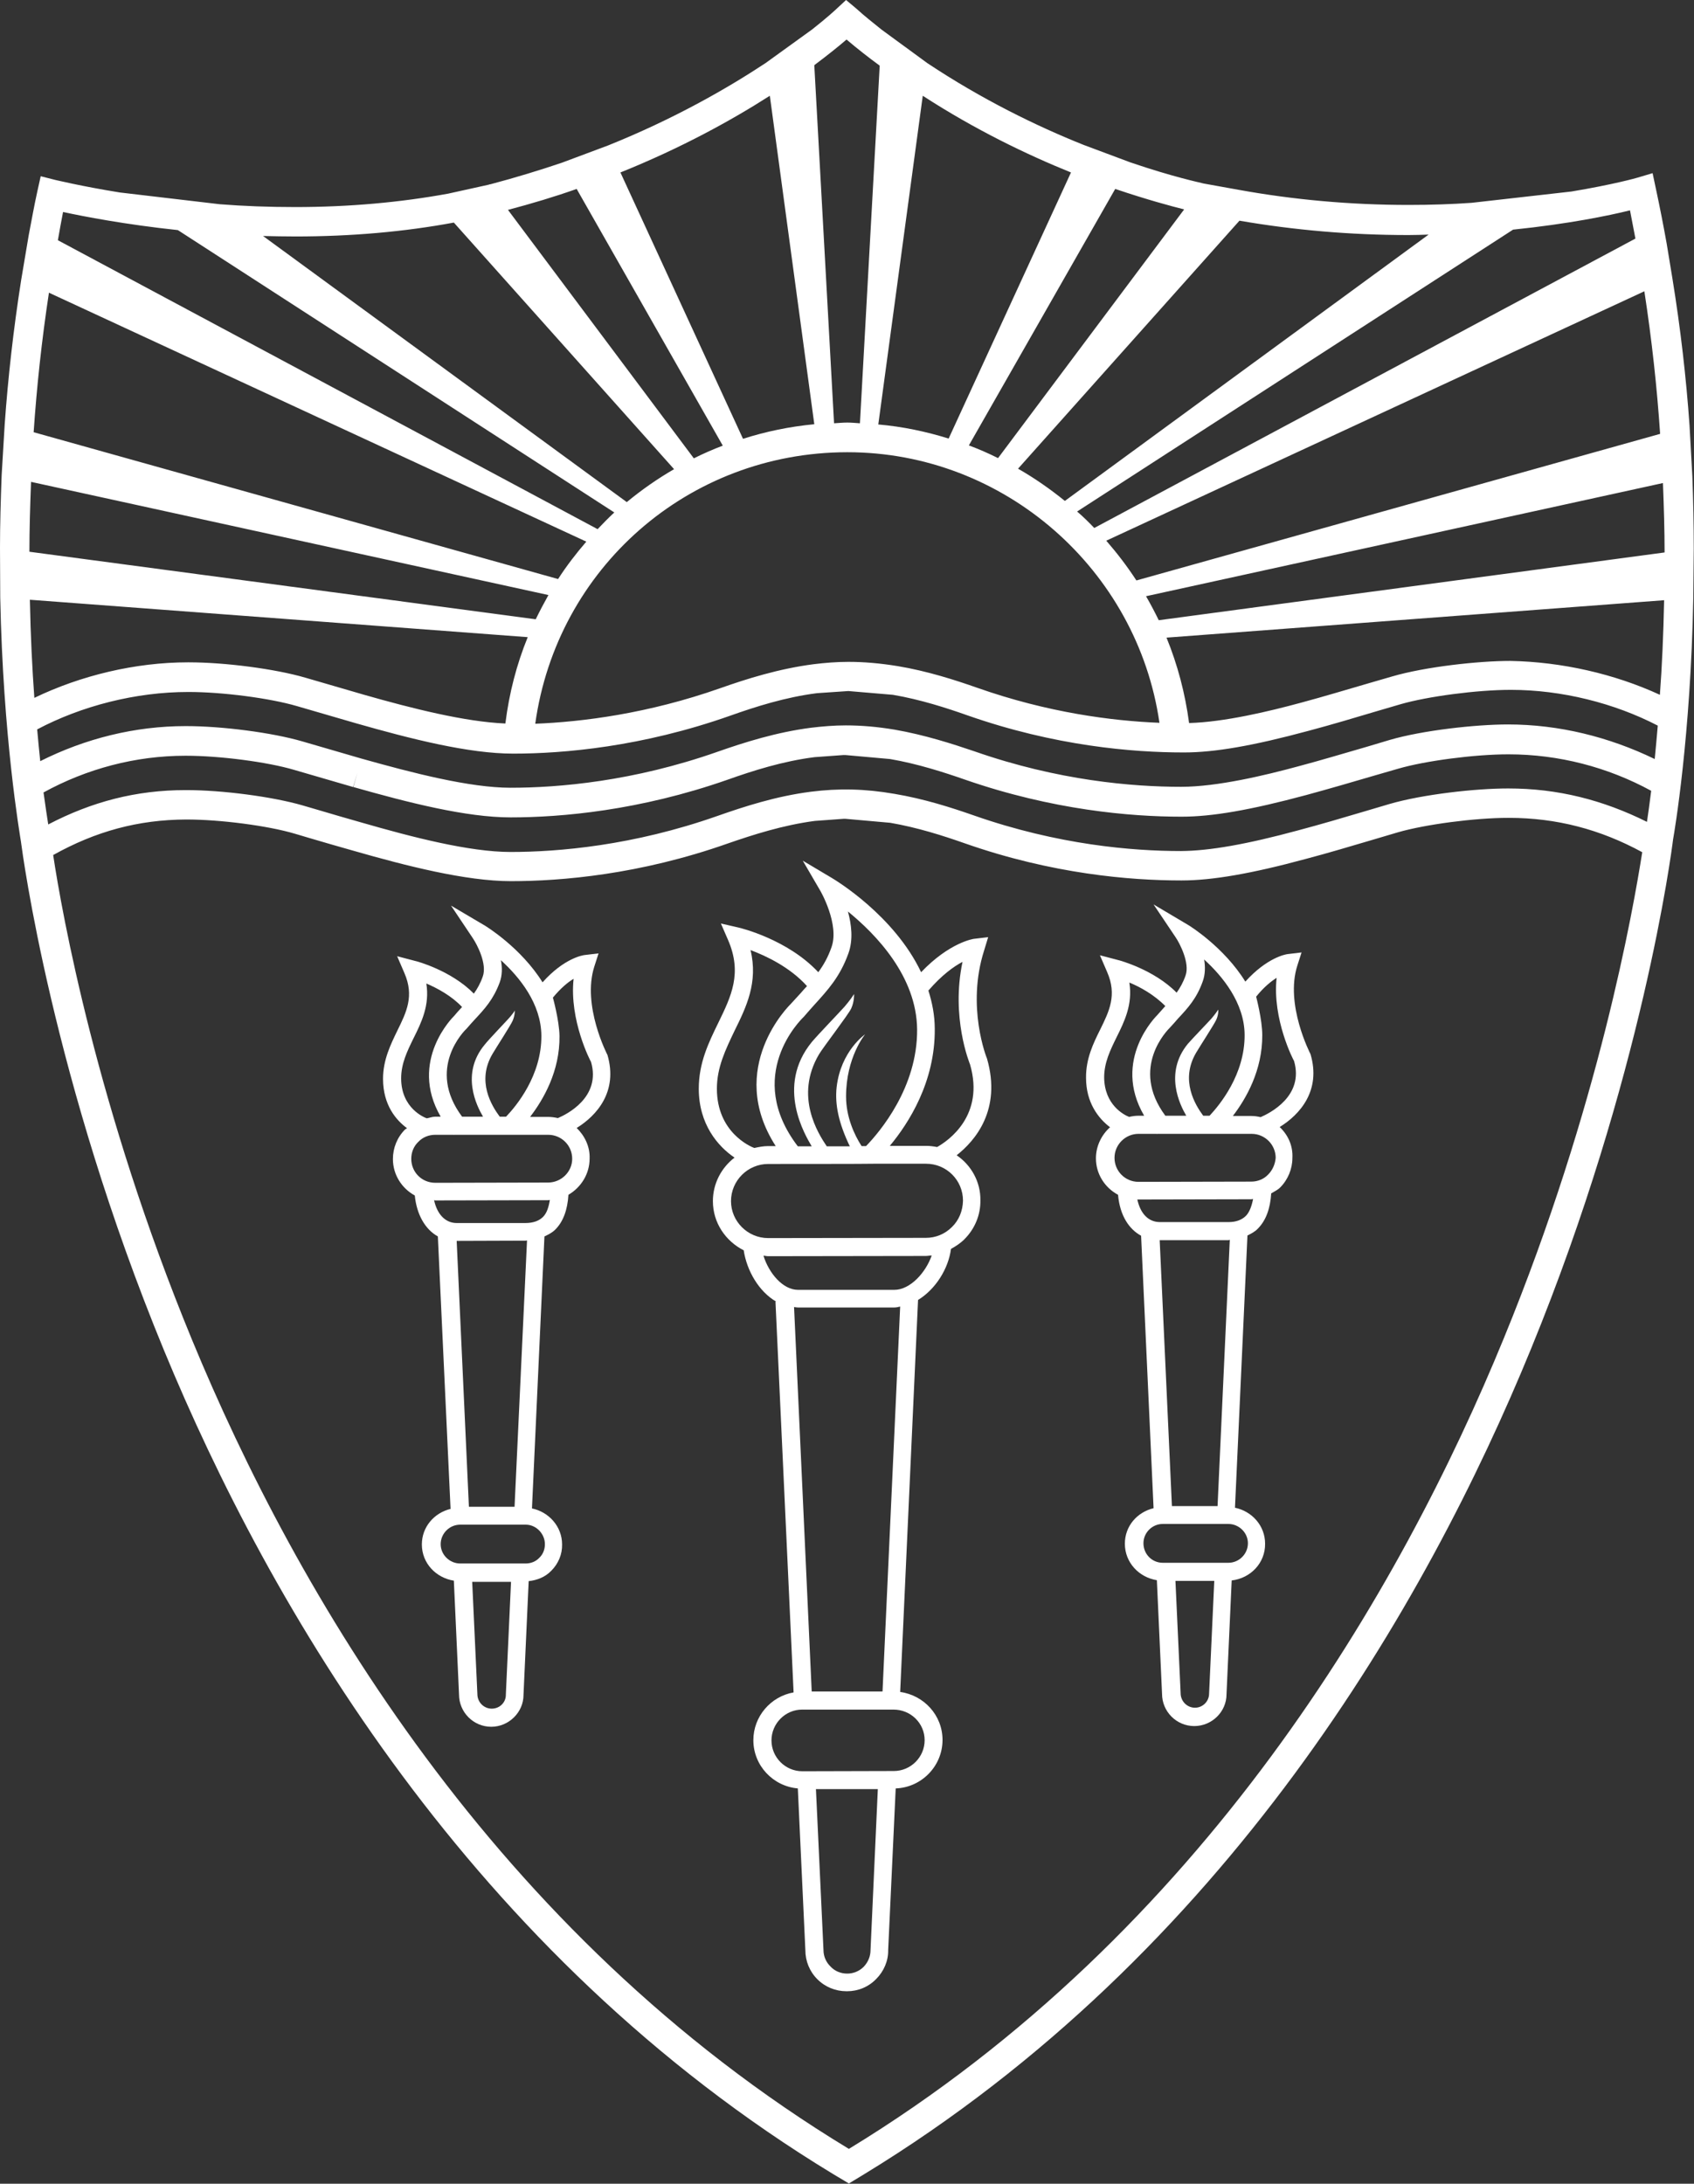 <svg id="Layer_1" xmlns="http://www.w3.org/2000/svg" xmlns:xlink="http://www.w3.org/1999/xlink" x="0px" y="0px" viewBox="0 0 72 92.81" xml:space="preserve" class="Nav_logo__YYdVh"><rect x="0" y="0" width="72" height="92.81" fill="#333333" stroke="none"/><g><path fill="white" d="M63.92,56.87c-4.37,10.67-12.74,25.26-27.84,34.46C20.97,82.18,12.56,67.6,8.16,56.94c-4.05-9.82-5.53-18.15-5.9-20.6 c1.81-1.01,3.61-1.5,5.65-1.51h0.02c1.42,0,3.44,0.26,4.59,0.6l0.64,0.19c0.61,0.18,1.23,0.36,1.87,0.54 c2.23,0.64,4.77,1.29,6.68,1.29h0.01c2.14,0,5.47-0.28,9.21-1.6c1.07-0.37,2.34-0.78,3.7-0.96l1.23-0.09c0.02,0,0.05,0,0.07,0 l1.91,0.17c1.16,0.2,2.25,0.55,3.16,0.87c3.73,1.31,7.05,1.58,9.2,1.58h0.03c1.29,0,2.97-0.29,5.29-0.92 c0.95-0.25,1.91-0.54,2.83-0.81l1.08-0.32c1.15-0.33,3.24-0.61,4.68-0.61h0.02c2.03,0,3.89,0.49,5.67,1.46 C69.42,38.62,67.97,47,63.92,56.87 M1.32,20.48l21.99,4.81c-0.19,0.34-0.37,0.68-0.54,1.03L1.25,23.45 C1.25,22.5,1.28,21.5,1.32,20.48 M2.08,12.44l22.84,10.58c-0.43,0.5-0.84,1.03-1.2,1.59L1.43,18.37 C1.56,16.46,1.77,14.48,2.08,12.44 M2.68,9.01c0.88,0.19,2.63,0.53,4.88,0.77l18.55,12c-0.25,0.23-0.48,0.47-0.71,0.71L2.46,10.21 C2.53,9.81,2.6,9.42,2.68,9.01 M12.56,10.05c2.38,0,4.63-0.2,6.73-0.59l9.36,10.48c-0.71,0.41-1.38,0.88-2.01,1.4L11.18,10.03 C11.64,10.04,12.09,10.05,12.56,10.05 M24.51,8.03l6.21,10.91c-0.42,0.16-0.83,0.34-1.23,0.54l-7.9-10.56 C22.61,8.65,23.58,8.36,24.51,8.03 M32.72,4.07l1.89,13.96c-1.05,0.1-2.06,0.31-3.03,0.62L26.37,7.33 C28.98,6.28,31.11,5.1,32.72,4.07 M35.98,1.68c0.46,0.39,0.93,0.76,1.41,1.11l-0.84,15.2c-0.18-0.01-0.35-0.03-0.53-0.03h-0.02 c-0.18,0-0.36,0.02-0.55,0.03L34.61,2.77C35.21,2.32,35.68,1.94,35.98,1.68 M39.22,4.07c2.22,1.44,4.42,2.5,6.3,3.26l-5.2,11.31 c-0.96-0.3-1.96-0.51-2.99-0.6L39.22,4.07z M47.4,8.03c1.33,0.45,2.37,0.73,2.93,0.87l-7.91,10.57c-0.4-0.2-0.81-0.38-1.24-0.54 L47.4,8.03z M52.68,9.38C55,9.78,57.4,9.99,59.86,9.99c0.3,0,0.58-0.01,0.86-0.02L45.26,21.29c-0.63-0.51-1.29-0.97-1.99-1.37 L52.68,9.38z M64.31,9.76c2.34-0.24,4.09-0.6,4.97-0.82c0.08,0.4,0.15,0.8,0.23,1.2l-23,12.3c-0.23-0.24-0.47-0.48-0.73-0.7 L64.31,9.76z M69.89,12.38c0.32,2.08,0.54,4.12,0.67,6.06L48.3,24.67c-0.39-0.6-0.82-1.16-1.28-1.69L69.89,12.38z M70.75,23.48 l-21.5,2.88c-0.17-0.35-0.35-0.69-0.54-1.02l21.97-4.81C70.72,21.54,70.75,22.54,70.75,23.48 M64.19,28.09 c-1.36,0-3.62,0.25-5.02,0.66l-1,0.29c-0.93,0.27-1.92,0.57-2.89,0.83l0,0c-1.33,0.36-3.24,0.82-4.74,0.86 c-0.17-1.27-0.49-2.48-0.96-3.63l21.15-1.59c-0.03,1.47-0.09,2.82-0.18,4.02C68.62,28.64,66.38,28.13,64.19,28.09 M64.1,30.79 h-0.01c-1.37,0-3.63,0.25-5.03,0.66l-0.97,0.29c-0.94,0.27-1.93,0.57-2.91,0.83l0.17,0.61l-0.17-0.61 c-1.4,0.38-3.44,0.87-4.97,0.87h-0.02c-2.04,0-5.21-0.26-8.78-1.51c-0.91-0.31-2.12-0.7-3.39-0.92c-0.72-0.12-1.4-0.18-2.07-0.18 c-0.5,0-0.98,0.04-1.48,0.1c-1.47,0.19-2.83,0.62-3.97,1.02c-3.58,1.26-6.76,1.53-8.8,1.53H21.7c-1.74,0-4.17-0.63-6.34-1.24 l-2.51-0.73c-1.27-0.37-3.39-0.65-4.95-0.65H7.89c-2.16,0-4.27,0.53-6.18,1.49c-0.04-0.42-0.09-0.86-0.13-1.35 c1.89-1,4.19-1.59,6.42-1.59h0.02c1.43,0,3.44,0.26,4.6,0.6l2.51,0.73l0.17-0.6l-0.17,0.6c2.35,0.67,4.79,1.29,6.68,1.29h0.01 c2.14,0,5.47-0.29,9.21-1.61c1.07-0.38,2.35-0.79,3.7-0.96l1.33-0.09l1.89,0.16c1.18,0.2,2.31,0.57,3.16,0.87 c3.73,1.31,7.05,1.58,9.19,1.58h0.03c1.29,0,2.92-0.28,5.29-0.92l0,0c0.98-0.26,1.98-0.56,2.92-0.84l0.99-0.29 c1.14-0.33,3.24-0.61,4.68-0.61h0.01c2.15,0,4.39,0.56,6.24,1.52c-0.04,0.51-0.09,0.98-0.13,1.42 C68.39,31.32,66.26,30.79,64.1,30.79 M36.06,28.13l0,0.09L36.06,28.13c-0.5,0-0.99,0.04-1.48,0.1c-1.47,0.19-2.84,0.62-3.97,1.02 c-3.07,1.08-5.85,1.43-7.86,1.51c0.92-6.61,6.5-11.53,13.25-11.54h0.02c6.67,0,12.32,4.99,13.26,11.5 c-2.01-0.08-4.74-0.43-7.75-1.49c-0.91-0.32-2.11-0.71-3.38-0.92l-0.01,0.03l0.01-0.03C37.41,28.19,36.73,28.13,36.06,28.13  M1.27,25.49l21.16,1.59c-0.47,1.15-0.79,2.38-0.95,3.67c-1.71-0.07-3.97-0.64-6-1.22l-2.51-0.73c-1.27-0.37-3.39-0.65-4.95-0.65 H7.99c-2.24,0-4.56,0.56-6.53,1.51C1.37,28.43,1.3,27.03,1.27,25.49 M64.11,33.51h-0.02c-1.37,0-3.62,0.25-5.03,0.66l-1.08,0.32 c-0.91,0.27-1.86,0.55-2.8,0.8l0.16,0.61l-0.16-0.61c-2.21,0.6-3.78,0.87-4.97,0.88h-0.03c-2.04,0-5.21-0.26-8.78-1.51 c-0.97-0.34-2.13-0.71-3.38-0.92c-1.27-0.22-2.38-0.24-3.56-0.09c-1.48,0.19-2.83,0.63-3.97,1.03c-3.58,1.26-6.76,1.53-8.8,1.53 H21.7c-1.75,0-4.18-0.63-6.33-1.25l-0.17,0.61l0.17-0.61c-0.63-0.18-1.26-0.36-1.86-0.54l-0.65-0.19c-1.28-0.37-3.4-0.65-4.94-0.65 H7.89c-2.1,0-3.98,0.49-5.84,1.46c-0.05-0.32-0.12-0.78-0.2-1.36c1.84-1.01,3.91-1.56,6.03-1.56h0.02c1.43,0,3.45,0.26,4.6,0.6 l2.51,0.73l0.18-0.6l-0.17,0.6c2.36,0.67,4.8,1.29,6.68,1.29h0.01c2.14,0,5.47-0.29,9.21-1.6c1.07-0.38,2.35-0.79,3.7-0.96 l1.23-0.09c0.03,0,0.05,0,0.08,0l1.9,0.17c1.17,0.2,2.31,0.57,3.17,0.87c3.74,1.3,7.06,1.58,9.2,1.58h0.03 c1.29,0,2.91-0.28,5.29-0.92c0.99-0.27,1.99-0.56,2.94-0.84l0.97-0.28c1.13-0.33,3.23-0.61,4.68-0.61h0.01 c2.12,0,4.21,0.54,6.06,1.55c-0.07,0.56-0.13,1-0.18,1.32C68.13,34,66.21,33.51,64.11,33.51 M71.93,20.25l-0.12-2.17 c-0.14-2-0.38-4.11-0.73-6.26l-0.24-1.46c-0.14-0.78-0.29-1.55-0.46-2.34l-0.14-0.66l-0.64,0.19c-0.02,0.01-1.06,0.3-2.81,0.59 l-4.24,0.48c-0.84,0.06-1.74,0.09-2.68,0.09c-2.47,0-4.89-0.22-7.21-0.64L51.16,7.8c-0.03-0.01-0.06-0.01-0.08-0.02 c-0.03-0.01-1.23-0.26-3.04-0.88l-1.98-0.74c-1.98-0.79-4.32-1.93-6.65-3.48l-1.94-1.42c-0.36-0.29-0.73-0.58-1.08-0.9L35.96,0 l-0.42,0.39c-0.01,0.01-0.36,0.34-1.02,0.86l-1.98,1.43c-1.62,1.07-3.88,2.37-6.69,3.5l-1.98,0.74c-0.95,0.32-1.96,0.63-3.02,0.91 c-0.03,0-0.06,0.01-0.08,0.02l-1.72,0.38c-2.02,0.37-4.2,0.57-6.5,0.57c-1.13,0-2.2-0.04-3.21-0.12L5.09,8.18 C3.42,7.91,2.38,7.65,2.36,7.65L1.73,7.49L1.59,8.12C1.45,8.75,1.34,9.38,1.22,10l-0.32,1.9c-0.33,2.1-0.56,4.16-0.7,6.13 L0.07,20.2C0.03,21.27,0,22.29,0,23.28l0.01,2.12c0.12,5.94,0.83,10.04,0.88,10.37c0.07,0.51,1.32,10.08,6.08,21.62 c4.47,10.83,13.03,25.66,28.44,35.01l0.67,0.4l0.66-0.4c15.39-9.39,23.9-24.24,28.34-35.09c4.73-11.55,5.97-21.13,6.03-21.63 c0.06-0.33,0.75-4.38,0.86-10.27l0.02-2.1C71.99,22.33,71.97,21.31,71.93,20.25"></path><path fill="white" d="M53.9,49.92c-0.19,0.2-0.45,0.3-0.72,0.3l-4.79,0.01c-0.57,0-1.02-0.46-1.02-1.02c0-0.56,0.46-1.02,1.02-1.02l0.78,0 c0,0,0.01,0.01,0.01,0.01l0.01-0.01h1.03l2.98,0c0.56,0,1.02,0.46,1.02,1.02C54.2,49.47,54.09,49.73,53.9,49.92 M52.96,51.67 c-0.18,0.18-0.43,0.27-0.74,0.27l-2.92,0c-0.49,0-0.83-0.36-0.96-0.96c0.02,0,0.04,0,0.05,0l4.79-0.01c0.03,0,0.05-0.01,0.08-0.01 C53.2,51.26,53.11,51.51,52.96,51.67 M51.75,64.01l-1.94,0l-0.52-11.3l0,0l2.92,0c0.02,0,0.04-0.01,0.06-0.02L51.75,64.01z  M53.04,65.59c0,0.45-0.37,0.83-0.83,0.83l-2.79,0l0,0.38v-0.38c-0.46,0-0.82-0.37-0.82-0.83c0-0.45,0.37-0.82,0.82-0.82l1.58,0 l1.21,0C52.66,64.77,53.04,65.14,53.04,65.59 M50.79,72.58c-0.33,0-0.61-0.27-0.61-0.62l-0.22-4.77h1.65l-0.22,4.79 C51.39,72.31,51.12,72.58,50.79,72.58 M46.93,45.79c0-0.63,0.26-1.16,0.53-1.71c0.33-0.66,0.69-1.4,0.54-2.32 c0.47,0.19,1.07,0.53,1.53,1c-0.01,0.01-0.02,0.02-0.02,0.02c-0.11,0.12-0.22,0.25-0.32,0.36c-0.02,0.02-1.95,1.9-0.56,4.28h-0.24 c-0.14,0-0.27,0.02-0.4,0.05C47.76,47.38,46.94,46.95,46.93,45.79 M51.12,41.71c0.11-0.3,0.11-0.63,0.06-0.93 c0.78,0.71,1.71,1.84,1.72,3.2c0.01,1.69-1.06,2.98-1.49,3.44h-0.27c-0.34-0.46-0.99-1.51-0.3-2.68c0.14-0.24,0.77-1.21,0.85-1.39 c0.11-0.23,0.09-0.44,0.09-0.44c-0.11,0.17-0.29,0.38-0.29,0.38c-0.18,0.2-0.8,0.84-1,1.07c-1.02,1.24-0.34,2.6-0.07,3.06l-0.89,0 c-1.52-2.05,0.11-3.66,0.2-3.75c0.12-0.13,0.23-0.25,0.33-0.37C50.49,42.84,50.86,42.44,51.12,41.71 M53.39,42.36 c0.32-0.4,0.63-0.65,0.87-0.8c-0.19,1.76,0.72,3.51,0.74,3.53c0.44,1.5-1.05,2.23-1.42,2.39c-0.13-0.03-0.26-0.05-0.41-0.05H52.4 c0.56-0.73,1.26-1.94,1.25-3.44C53.65,43.34,53.39,42.36,53.39,42.36 M54.39,47.9c0.86-0.53,1.77-1.55,1.31-3.1 c-0.01-0.02-1.09-2.1-0.56-3.76l0.18-0.56l-0.59,0.07c-0.09,0.01-0.88,0.15-1.8,1.17c-0.9-1.46-2.36-2.37-2.45-2.42l-1.45-0.86 l0.94,1.4c0.17,0.25,0.61,1.09,0.42,1.62c-0.1,0.29-0.23,0.52-0.38,0.73c-0.96-0.98-2.44-1.38-2.5-1.39l-0.76-0.2l0.31,0.72 c0.42,0.97,0.09,1.65-0.3,2.44c-0.29,0.58-0.61,1.24-0.6,2.05c0,1.05,0.52,1.72,1.02,2.1c-0.36,0.32-0.6,0.8-0.6,1.32 c0,0.67,0.38,1.25,0.94,1.55c0.08,0.9,0.48,1.47,0.98,1.74l0.53,11.58c-0.7,0.17-1.22,0.76-1.22,1.51c0,0.8,0.6,1.43,1.36,1.55 l0.22,4.83c0,0.75,0.61,1.37,1.37,1.37c0.75,0,1.37-0.61,1.37-1.35l0.22-4.84c0.8-0.09,1.43-0.74,1.42-1.56 c0-0.77-0.56-1.38-1.28-1.53l0.53-11.57c0.16-0.08,0.32-0.16,0.44-0.29c0.35-0.35,0.53-0.86,0.57-1.5 c0.13-0.08,0.27-0.14,0.38-0.25c0.33-0.33,0.52-0.79,0.52-1.25C54.96,48.69,54.74,48.23,54.39,47.9"></path><path fill="white" d="M23.29,50.26l-4.79,0.01c-0.57,0-1.02-0.45-1.02-1.02c0-0.27,0.1-0.53,0.3-0.72c0.19-0.2,0.45-0.3,0.72-0.3h0.78 c0,0,0,0,0,0.01l0.01-0.01h1.03l1.51,0h1.47c0.56,0,1.02,0.45,1.02,1.02C24.32,49.8,23.86,50.26,23.29,50.26 M23.08,51.72 c-0.17,0.17-0.42,0.26-0.75,0.26l-2.92,0c-0.48,0-0.83-0.37-0.96-0.97c0.02,0,0.03,0.01,0.05,0.01l4.79-0.01 c0.03,0,0.06-0.01,0.08-0.01C23.32,51.31,23.24,51.56,23.08,51.72 M21.87,64.04l-1.94,0l-0.52-11.3c0,0,0,0,0.01,0l2.92-0.01 c0.02,0,0.04-0.01,0.06-0.01L21.87,64.04z M23.16,65.63c0,0.22-0.08,0.43-0.24,0.58c-0.15,0.16-0.36,0.24-0.58,0.24h-2.78l0,0.38 v-0.38c-0.45,0-0.83-0.37-0.83-0.82c0-0.45,0.37-0.83,0.83-0.83h1.58l1.21,0C22.78,64.8,23.16,65.18,23.16,65.63 M20.9,72.62 c-0.33,0-0.61-0.27-0.61-0.62l-0.22-4.77l1.65,0l-0.22,4.79C21.51,72.35,21.24,72.62,20.9,72.62 M17.05,45.83 c0-0.63,0.26-1.16,0.53-1.71c0.33-0.66,0.69-1.4,0.54-2.32c0.47,0.2,1.08,0.53,1.52,1c-0.01,0.01-0.02,0.02-0.03,0.03 c-0.11,0.12-0.22,0.24-0.31,0.35c-0.02,0.02-1.95,1.9-0.57,4.28H18.5c-0.13,0-0.24,0.05-0.36,0.07 C18.05,47.5,17.05,47.11,17.05,45.83 M21.24,41.75c0.11-0.3,0.11-0.63,0.05-0.94c0.79,0.72,1.71,1.84,1.72,3.21 c0.01,1.69-1.06,2.98-1.5,3.44h-0.27c-0.34-0.46-1-1.51-0.3-2.68c0.14-0.24,0.77-1.21,0.85-1.4c0.1-0.23,0.09-0.43,0.09-0.43 c-0.1,0.17-0.29,0.37-0.29,0.37c-0.18,0.2-0.8,0.84-0.99,1.08c-1.03,1.24-0.34,2.6-0.07,3.06l-0.89,0c-1.53-2.05,0.1-3.66,0.2-3.75 c0.11-0.13,0.22-0.25,0.32-0.36C20.6,42.88,20.97,42.48,21.24,41.75 M23.5,42.4c0.33-0.4,0.63-0.65,0.88-0.8 c-0.19,1.76,0.72,3.51,0.74,3.53c0.44,1.51-1.05,2.24-1.41,2.39c-0.13-0.03-0.27-0.05-0.41-0.05h-0.77 c0.56-0.73,1.27-1.94,1.25-3.44C23.77,43.37,23.5,42.4,23.5,42.4 M24.51,47.94c0.86-0.53,1.76-1.55,1.31-3.1 c-0.01-0.02-1.09-2.1-0.56-3.76l0.18-0.56l-0.59,0.07c-0.09,0.01-0.88,0.14-1.79,1.16c-0.91-1.46-2.37-2.36-2.45-2.41l-1.44-0.85 l0.93,1.39c0.18,0.27,0.61,1.09,0.42,1.62c-0.1,0.29-0.23,0.52-0.38,0.73c-0.96-0.98-2.43-1.38-2.5-1.39l-0.76-0.2l0.31,0.72 c0.42,0.97,0.09,1.65-0.3,2.44c-0.28,0.58-0.61,1.24-0.61,2.05c0,1.13,0.57,1.77,1.02,2.1c-0.02,0.02-0.05,0.03-0.08,0.05 c-0.34,0.34-0.52,0.79-0.52,1.26c0,0.67,0.38,1.25,0.93,1.55c0.08,0.81,0.44,1.44,0.98,1.74l0.54,11.58 c-0.7,0.17-1.22,0.77-1.22,1.51c0,0.8,0.6,1.42,1.36,1.54l0.22,4.84c0,0.75,0.61,1.37,1.37,1.37c0.75,0,1.37-0.62,1.37-1.35 l0.22-4.84c0.36-0.04,0.7-0.17,0.96-0.44c0.3-0.3,0.47-0.7,0.46-1.12c0-0.76-0.56-1.38-1.28-1.53l0.53-11.56 c0.17-0.08,0.33-0.16,0.46-0.29c0.34-0.34,0.52-0.84,0.56-1.48c0.53-0.31,0.9-0.88,0.9-1.54C25.08,48.73,24.85,48.27,24.51,47.94"></path><path fill="white" d="M40.46,52.15c-0.3,0.3-0.69,0.46-1.11,0.46l-6.7,0.01c-0.87,0-1.58-0.71-1.58-1.57c0-0.87,0.71-1.58,1.58-1.58 c0,0,4.46,0,4.48-0.01h2.23c0.87,0,1.57,0.7,1.57,1.57C40.92,51.46,40.76,51.86,40.46,52.15 M38.01,54.82l-4.09,0h0 c-0.65,0-1.24-0.71-1.47-1.45c0.07,0,0.13,0.02,0.2,0.02l6.7-0.01c0.08,0,0.17-0.02,0.25-0.02C39.35,54.08,38.69,54.82,38.01,54.82  M37.51,71.89l-3.01,0l-0.75-16.34c0.06,0.01,0.11,0.02,0.17,0.02h0l4.09,0c0.09,0,0.17-0.02,0.25-0.04L37.51,71.89z M39.3,73.96 c0,0.72-0.59,1.31-1.31,1.31l-3.89,0.01c-0.72,0-1.31-0.59-1.31-1.31c0-0.72,0.59-1.31,1.3-1.31l2.94,0h0.95 C38.71,72.66,39.3,73.24,39.3,73.96 M37,82.88c0,0.26-0.1,0.51-0.29,0.71c-0.19,0.19-0.44,0.29-0.7,0.29h0 c-0.27,0-0.52-0.1-0.7-0.29C35.11,83.4,35,83.15,35,82.87l-0.32-6.83l2.63,0L37,82.88z M30.47,46.27c0-0.91,0.37-1.66,0.75-2.46 c0.5-1.01,1.01-2.06,0.68-3.43c0.67,0.25,1.68,0.73,2.4,1.53c-0.09,0.09-0.17,0.19-0.26,0.29c-0.15,0.16-0.3,0.33-0.44,0.48 c-0.03,0.03-2.77,2.7-0.63,6.03h-0.33c-0.2,0-0.39,0.04-0.58,0.08C31.89,48.73,30.47,48.12,30.47,46.27 M36.06,40.52 c0.21-0.58,0.13-1.23-0.02-1.78c1.18,0.96,2.92,2.75,2.94,5.01c0.02,2.47-1.59,4.36-2.17,4.96h-0.19 c-0.31-0.48-0.66-1.24-0.66-2.11c0-1.67,0.81-2.64,0.81-2.64s-1.03,0.7-1.21,2.24c-0.08,0.74,0.08,1.52,0.56,2.52h-0.98 c-0.37-0.55-1.38-2.13-0.33-3.91c0.2-0.33,1.25-1.69,1.37-1.95c0.14-0.31,0.12-0.61,0.12-0.61c-0.15,0.24-0.4,0.53-0.4,0.53 c-0.25,0.28-1.12,1.18-1.39,1.5c-1.56,1.9-0.27,3.99-0.01,4.44h-0.59c-2.29-3,0.11-5.37,0.25-5.5c0.15-0.18,0.3-0.34,0.44-0.5 C35.19,42.07,35.7,41.52,36.06,40.52 M40.91,40.88c-0.5,2.36,0.3,4.31,0.32,4.36c0.63,2.17-0.92,3.24-1.4,3.51 c-0.15-0.03-0.32-0.05-0.48-0.05l-1.53,0c0.8-0.96,1.93-2.72,1.91-4.97c0-0.58-0.11-1.12-0.27-1.63 C40.02,41.45,40.53,41.08,40.91,40.88 M40.66,49.1c0.78-0.61,1.92-1.93,1.29-4.11c-0.01-0.02-0.89-2.2-0.12-4.6L42,39.83 l-0.59,0.07c-0.04,0-1.06,0.16-2.26,1.42c-1.15-2.42-3.64-3.91-3.77-3.99l-1.26-0.75l0.74,1.27c0.01,0.01,0.83,1.44,0.48,2.41 c-0.15,0.43-0.34,0.76-0.56,1.06c-1.31-1.4-3.31-1.88-3.4-1.9l-0.74-0.17l0.3,0.69c0.62,1.42,0.14,2.4-0.41,3.53 c-0.41,0.84-0.83,1.7-0.83,2.8c0,1.51,0.81,2.45,1.52,2.93c-0.56,0.43-0.92,1.1-0.92,1.85c0,0.92,0.54,1.7,1.31,2.09 c0.13,0.87,0.65,1.76,1.38,2.18l-0.03,0l0.77,16.61c-0.97,0.17-1.71,1.02-1.71,2.03c0,1.08,0.84,1.96,1.89,2.05l0.32,6.87 c0,0.47,0.18,0.91,0.51,1.24c0.33,0.33,0.77,0.51,1.24,0.51H36c0.47,0,0.91-0.18,1.24-0.52c0.33-0.33,0.52-0.78,0.51-1.23 l0.32-6.87c1.1-0.04,1.99-0.95,1.99-2.06c0-1.05-0.79-1.9-1.8-2.04l0.76-16.66h0c0.75-0.46,1.29-1.33,1.4-2.17 c0.2-0.11,0.4-0.24,0.57-0.41c0.44-0.44,0.69-1.03,0.68-1.66C41.68,50.23,41.28,49.52,40.66,49.1"></path></g></svg>
